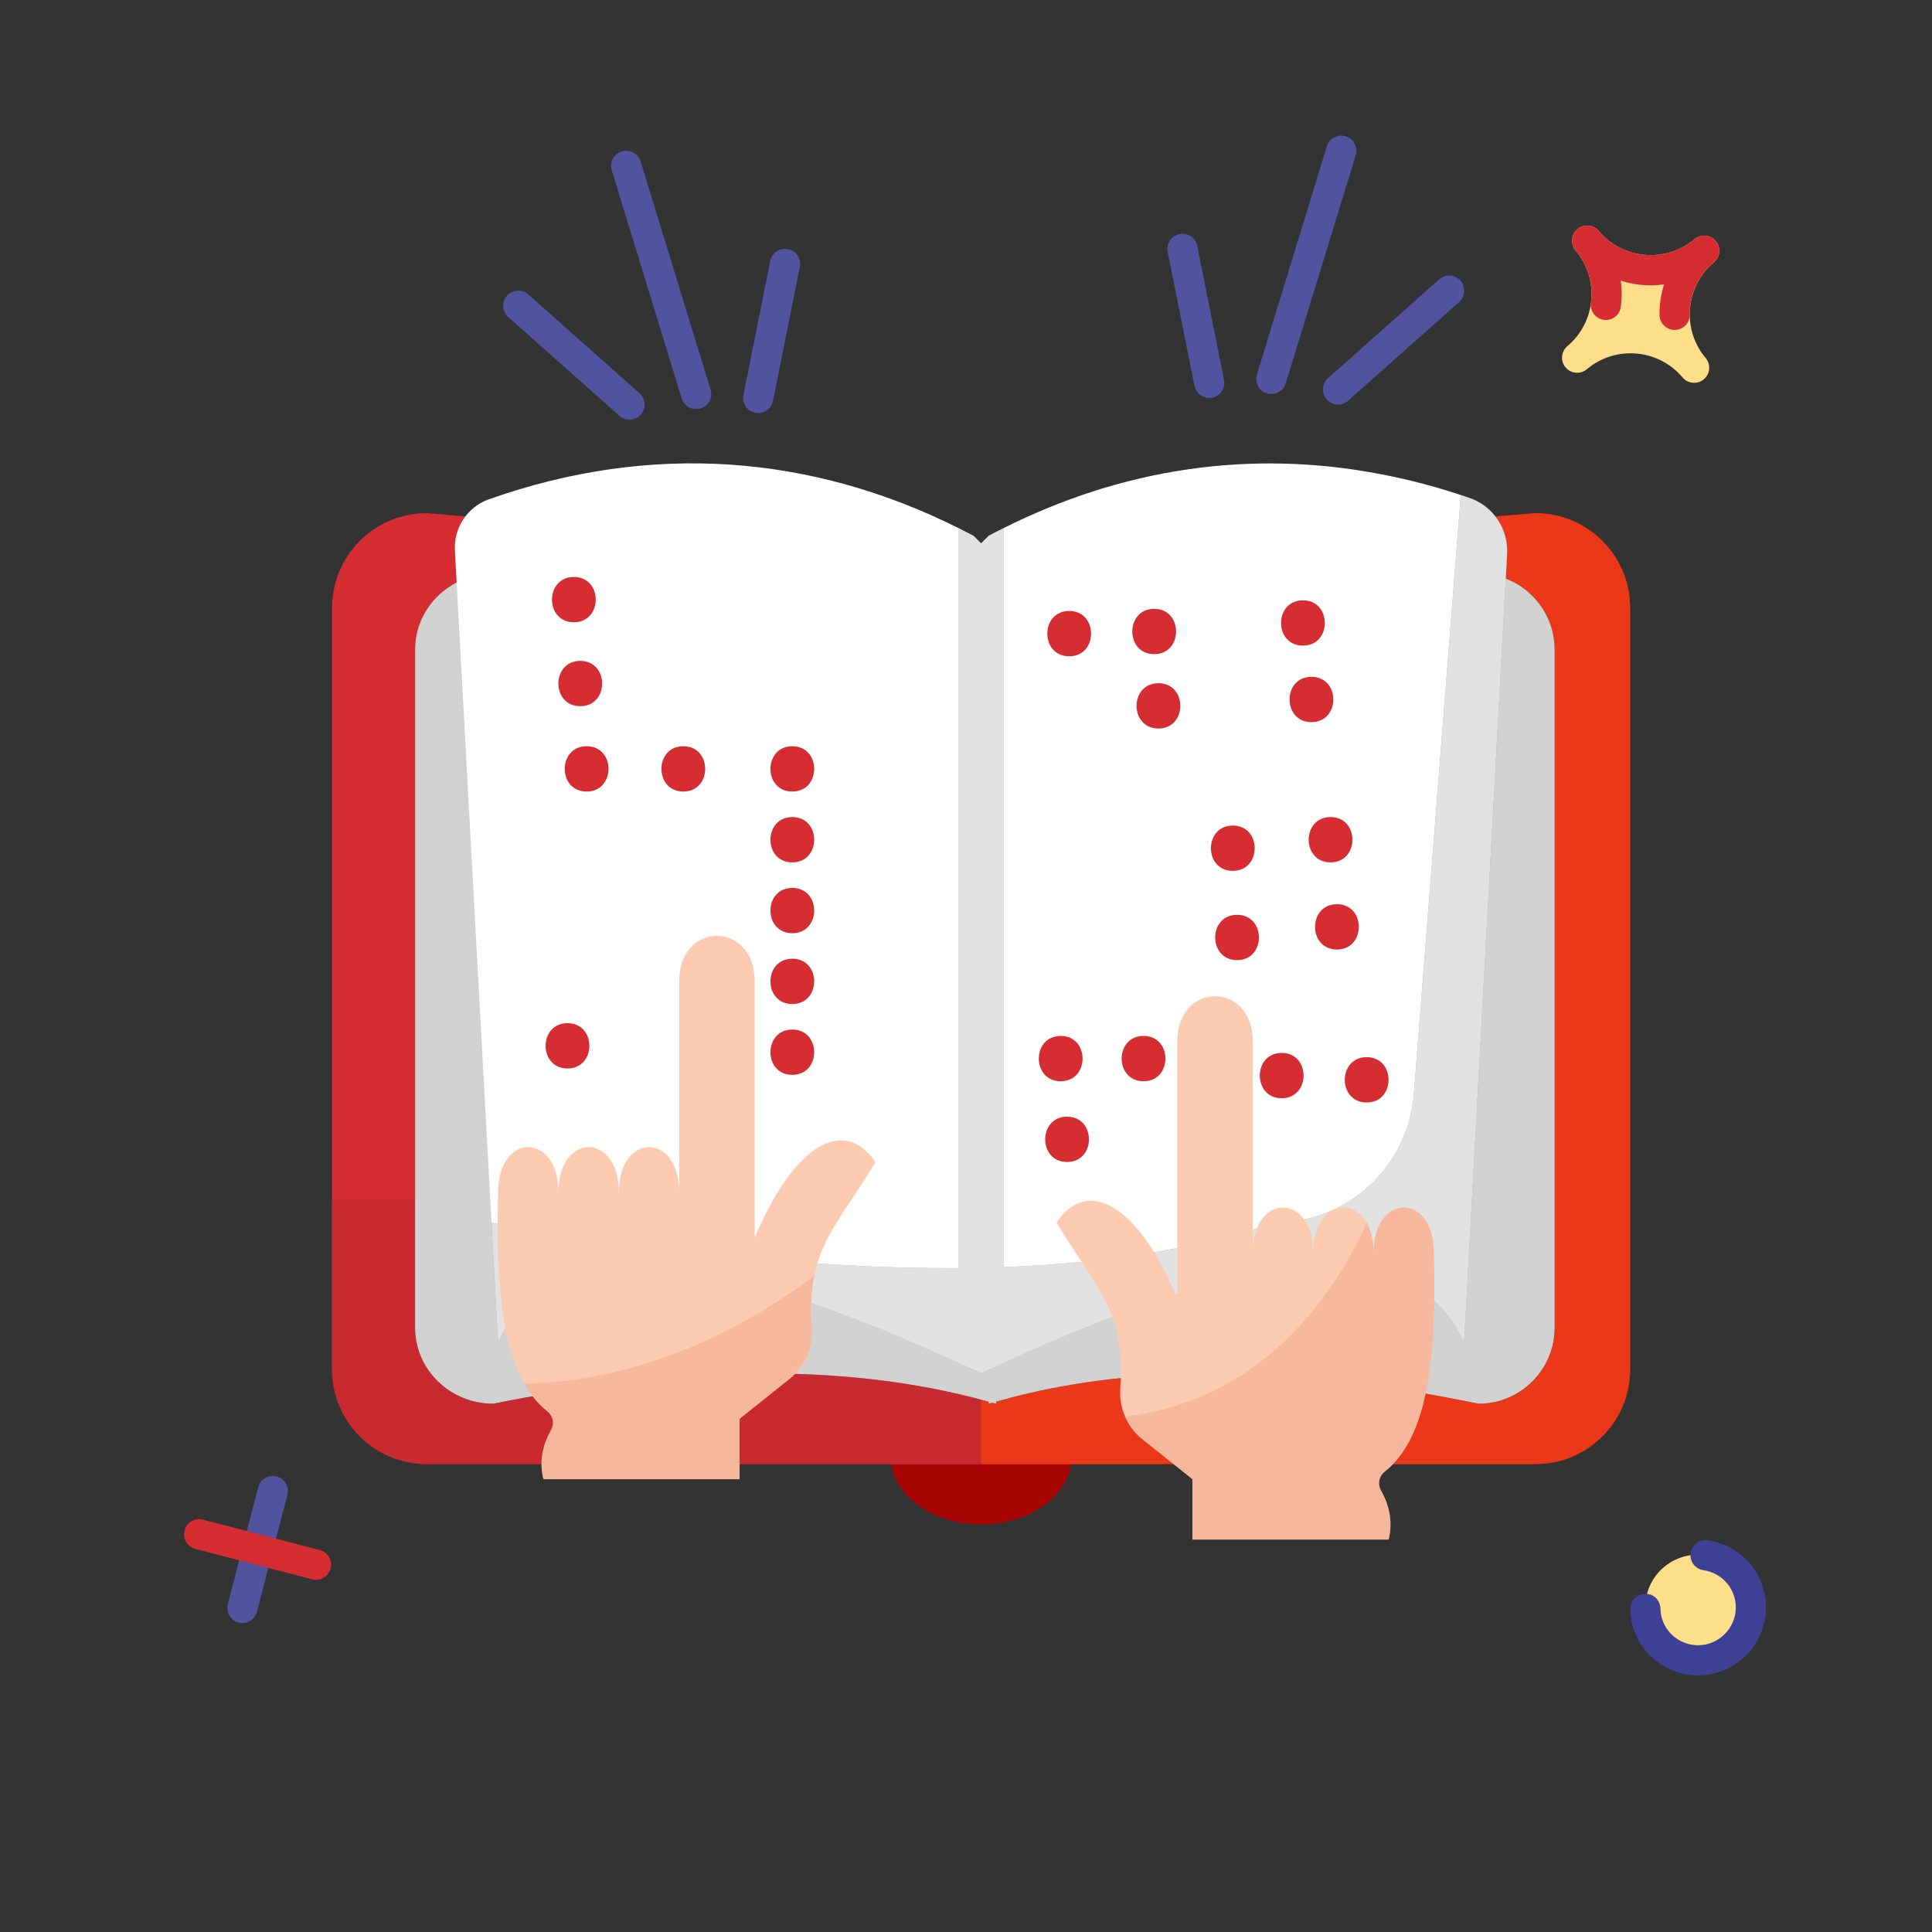 <svg width="112" height="112" viewBox="0 0 112 112" fill="none" xmlns="http://www.w3.org/2000/svg">
<rect x="0" y="0" width="112" height="112" fill="#333333" stroke="none"/>
<path d="M56.875 88.375C59.775 88.375 62.125 86.612 62.125 84.438C62.125 82.263 59.775 80.5 56.875 80.5C53.975 80.5 51.625 82.263 51.625 84.438C51.625 86.612 53.975 88.375 56.875 88.375Z" fill="#AA0505"/>
<path d="M56.875 84.875H24.741C21.709 84.875 19.25 82.416 19.25 79.384V35.241C19.25 32.209 21.709 29.75 24.741 29.75L56.875 32.375V84.875Z" fill="#EC3237"/>
<path d="M56.875 84.875H24.741C21.709 84.875 19.25 82.416 19.25 79.384V35.241C19.25 32.209 21.709 29.75 24.741 29.75L56.875 32.375V84.875Z" fill="black" fill-opacity="0.1"/>
<g opacity="0.5">
<path d="M56.875 69.562V84.875H24.745C21.709 84.875 19.25 82.416 19.25 79.38V69.562H56.875Z" fill="#EC3237"/>
<path d="M56.875 69.562V84.875H24.745C21.709 84.875 19.25 82.416 19.25 79.38V69.562H56.875Z" fill="black" fill-opacity="0.2"/>
</g>
<path d="M56.875 84.875H89.009C92.042 84.875 94.5 82.416 94.5 79.384V35.241C94.5 32.208 92.041 29.75 89.009 29.75L56.875 32.375V84.875Z" fill="#FF4200"/>
<g opacity="0.5">
<path d="M56.875 84.875H89.009C92.042 84.875 94.5 82.416 94.5 79.384V35.241C94.5 32.208 92.041 29.75 89.009 29.75L56.875 32.375V84.875Z" fill="#EC3237"/>
<path d="M56.875 84.875H89.009C92.042 84.875 94.5 82.416 94.5 79.384V35.241C94.5 32.208 92.041 29.75 89.009 29.75L56.875 32.375V84.875Z" fill="black" fill-opacity="0.1"/>
</g>
<path d="M85.712 33.25H57.75H57.312H28.594C26.092 33.25 24.062 35.226 24.062 37.663V76.961C24.062 79.398 26.092 81.374 28.594 81.374C38.94 79.29 48.666 78.848 57.312 81.257V81.375C57.384 81.354 57.457 81.337 57.529 81.316C57.602 81.337 57.676 81.354 57.75 81.375V81.255C66.169 78.849 75.638 79.293 85.712 81.375C88.149 81.375 90.125 79.399 90.125 76.962V37.663C90.125 35.226 88.149 33.25 85.712 33.25Z" fill="#181818"/>
<path d="M85.712 33.25H57.75H57.312H28.594C26.092 33.25 24.062 35.226 24.062 37.663V76.961C24.062 79.398 26.092 81.374 28.594 81.374C38.94 79.29 48.666 78.848 57.312 81.257V81.375C57.384 81.354 57.457 81.337 57.529 81.316C57.602 81.337 57.676 81.354 57.75 81.375V81.255C66.169 78.849 75.638 79.293 85.712 81.375C88.149 81.375 90.125 79.399 90.125 76.962V37.663C90.125 35.226 88.149 33.25 85.712 33.25Z" fill="white" fill-opacity="0.8"/>
<path d="M87.369 32.121L84.875 77.875C82.101 71.409 72.73 72.319 58.179 79.021C57.75 79.214 57.312 79.415 56.875 79.625C56.429 79.415 55.991 79.205 55.554 79.013C41.011 72.319 31.649 71.409 28.875 77.875L26.372 31.92C26.294 30.599 27.099 29.383 28.341 28.945C37.791 25.602 47.075 26.372 55.554 30.608C55.851 30.756 56.14 30.905 56.438 31.062L56.875 31.5L57.312 31.062C57.601 30.905 57.89 30.756 58.179 30.616C65.047 27.169 72.468 26.023 80.062 27.492C81.769 27.816 83.493 28.28 85.216 28.875C86.573 29.348 87.448 30.686 87.369 32.121Z" fill="white"/>
<g opacity="0.5">
<path d="M85.216 28.875C85.041 28.814 84.858 28.753 84.683 28.7L81.961 63.438C81.629 67.638 78.129 70.875 73.911 70.875C69.176 72.456 63.88 73.244 58.179 73.456V30.616C57.89 30.756 57.601 30.905 57.312 31.063L56.875 31.5L56.438 31.063C56.14 30.905 55.851 30.756 55.554 30.608V73.514C47.192 73.569 38.031 72.491 28.49 70.875L28.875 77.875C31.727 71.216 41.58 72.38 56.875 79.625C72.17 72.38 82.022 71.216 84.875 77.875L87.369 32.121C87.448 30.686 86.573 29.348 85.216 28.875Z" fill="#181818"/>
<path d="M85.216 28.875C85.041 28.814 84.858 28.753 84.683 28.7L81.961 63.438C81.629 67.638 78.129 70.875 73.911 70.875C69.176 72.456 63.88 73.244 58.179 73.456V30.616C57.89 30.756 57.601 30.905 57.312 31.063L56.875 31.5L56.438 31.063C56.14 30.905 55.851 30.756 55.554 30.608V73.514C47.192 73.569 38.031 72.491 28.49 70.875L28.875 77.875C31.727 71.216 41.58 72.38 56.875 79.625C72.17 72.38 82.022 71.216 84.875 77.875L87.369 32.121C87.448 30.686 86.573 29.348 85.216 28.875Z" fill="white" fill-opacity="0.75"/>
</g>
<path d="M47.206 73.964C47.031 74.812 46.97 75.784 47.057 77.009C47.136 78.129 46.664 79.222 45.789 79.922L42.875 82.25V85.75H31.5C31.264 84.796 31.413 83.851 31.946 82.897C32.148 82.539 32.069 82.093 31.745 81.83C31.203 81.401 30.756 80.859 30.398 80.211C28.954 77.674 28.761 73.579 28.875 69.125C28.875 65.625 32.375 65.625 32.375 69.125C32.375 65.625 35.875 65.625 35.875 69.125C35.875 65.625 39.375 65.625 39.375 69.125V56.875C39.375 53.375 43.75 53.375 43.75 56.875V71.75C46.086 66.211 49 64.75 50.75 67.375C49.017 70.254 47.67 71.619 47.206 73.964Z" fill="#FCCAB1"/>
<path d="M80.255 85.33C79.931 85.593 79.853 86.039 80.054 86.397C80.588 87.351 80.736 88.296 80.5 89.25H69.125V85.75L66.211 83.422C65.774 83.073 65.433 82.626 65.222 82.119C65.004 81.62 64.907 81.069 64.942 80.509C65.257 75.906 63.604 74.795 61.25 70.875C63 68.25 65.914 69.711 68.25 75.25V60.375C68.25 56.875 72.625 56.875 72.625 60.375V72.625C72.625 69.125 76.125 69.125 76.125 72.625C76.125 69.86 78.312 69.274 79.231 70.892C79.476 71.312 79.625 71.89 79.625 72.625C79.625 69.125 83.125 69.125 83.125 72.625C83.265 78.216 82.924 83.23 80.255 85.33Z" fill="#FCCAB1"/>
<g opacity="0.4">
<path d="M47.057 77.009C47.136 78.129 46.664 79.223 45.789 79.923L42.875 82.25V85.75H31.5C31.264 84.796 31.413 83.851 31.946 82.898C32.148 82.539 32.069 82.093 31.745 81.83C31.203 81.401 30.756 80.859 30.398 80.211C37.59 80.054 43.47 76.764 47.206 73.964C47.031 74.813 46.97 75.784 47.057 77.009Z" fill="#EA9E7D"/>
</g>
<g opacity="0.4">
<path d="M80.255 85.33C79.931 85.593 79.853 86.039 80.054 86.397C80.588 87.351 80.736 88.296 80.5 89.25H69.125V85.75L66.211 83.422C65.774 83.073 65.433 82.626 65.222 82.119C73.308 81.139 77.403 74.935 79.231 70.892C79.476 71.312 79.625 71.89 79.625 72.625C79.625 69.125 83.125 69.125 83.125 72.625C83.265 78.216 82.924 83.23 80.255 85.33Z" fill="#EA9E7D"/>
</g>
<path d="M101.481 93.53C101.291 95.211 99.775 96.42 98.094 96.231C96.414 96.041 95.205 94.525 95.394 92.844C95.583 91.163 97.1 89.955 98.781 90.144C100.461 90.333 101.671 91.849 101.481 93.53Z" fill="#FEDF89"/>
<path d="M14.052 94.088C13.979 94.088 13.905 94.079 13.831 94.06C13.364 93.938 13.083 93.46 13.205 92.993L14.968 86.218C15.089 85.751 15.565 85.468 16.035 85.592C16.503 85.713 16.783 86.192 16.662 86.659L14.899 93.433C14.795 93.827 14.44 94.088 14.052 94.088Z" fill="#3E4095"/>
<path d="M14.052 94.088C13.979 94.088 13.905 94.079 13.831 94.06C13.364 93.938 13.083 93.46 13.205 92.993L14.968 86.218C15.089 85.751 15.565 85.468 16.035 85.592C16.503 85.713 16.783 86.192 16.662 86.659L14.899 93.433C14.795 93.827 14.44 94.088 14.052 94.088Z" fill="white" fill-opacity="0.1"/>
<path d="M18.32 91.582C18.247 91.582 18.173 91.573 18.099 91.554L11.325 89.791C10.858 89.669 10.577 89.19 10.699 88.723C10.82 88.256 11.294 87.972 11.766 88.097L18.54 89.86C19.008 89.981 19.288 90.459 19.167 90.927C19.064 91.321 18.708 91.582 18.32 91.582Z" fill="#EC3237"/>
<path d="M18.32 91.582C18.247 91.582 18.173 91.573 18.099 91.554L11.325 89.791C10.858 89.669 10.577 89.19 10.699 88.723C10.82 88.256 11.294 87.972 11.766 88.097L18.54 89.86C19.008 89.981 19.288 90.459 19.167 90.927C19.064 91.321 18.708 91.582 18.32 91.582Z" fill="black" fill-opacity="0.1"/>
<path d="M98.431 97.126C98.289 97.126 98.146 97.118 98.001 97.103C96.02 96.866 94.555 95.264 94.509 93.295C94.497 92.811 94.88 92.411 95.363 92.4C95.862 92.365 96.247 92.772 96.258 93.255C96.283 94.346 97.1 95.233 98.2 95.365C99.391 95.492 100.475 94.627 100.613 93.429C100.744 92.253 99.926 91.197 98.749 91.026C98.271 90.957 97.94 90.514 98.009 90.035C98.078 89.556 98.523 89.221 99 89.295C101.116 89.602 102.589 91.503 102.351 93.626C102.121 95.635 100.408 97.126 98.431 97.126Z" fill="#3E4095"/>
<path d="M40.355 23.717C39.98 23.717 39.634 23.475 39.519 23.098L35.464 9.871C35.322 9.409 35.582 8.92 36.044 8.778C36.507 8.635 36.995 8.896 37.137 9.358L41.192 22.585C41.334 23.047 41.074 23.536 40.612 23.678C40.526 23.705 40.44 23.717 40.355 23.717Z" fill="#3E4095"/>
<path d="M40.355 23.717C39.98 23.717 39.634 23.475 39.519 23.098L35.464 9.871C35.322 9.409 35.582 8.92 36.044 8.778C36.507 8.635 36.995 8.896 37.137 9.358L41.192 22.585C41.334 23.047 41.074 23.536 40.612 23.678C40.526 23.705 40.44 23.717 40.355 23.717Z" fill="white" fill-opacity="0.1"/>
<path d="M43.956 23.944C43.9 23.944 43.842 23.939 43.784 23.927C43.31 23.832 43.003 23.371 43.098 22.897L44.652 15.127C44.747 14.653 45.204 14.344 45.682 14.441C46.156 14.536 46.463 14.997 46.368 15.471L44.814 23.241C44.731 23.657 44.365 23.944 43.956 23.944Z" fill="#3E4095"/>
<path d="M43.956 23.944C43.9 23.944 43.842 23.939 43.784 23.927C43.31 23.832 43.003 23.371 43.098 22.897L44.652 15.127C44.747 14.653 45.204 14.344 45.682 14.441C46.156 14.536 46.463 14.997 46.368 15.471L44.814 23.241C44.731 23.657 44.365 23.944 43.956 23.944Z" fill="white" fill-opacity="0.1"/>
<path d="M36.489 24.324C36.283 24.324 36.075 24.251 35.909 24.103L29.466 18.38C29.104 18.059 29.072 17.506 29.393 17.144C29.713 16.783 30.266 16.75 30.628 17.071L37.072 22.794C37.433 23.115 37.466 23.668 37.145 24.03C36.971 24.224 36.731 24.324 36.489 24.324Z" fill="#3E4095"/>
<path d="M36.489 24.324C36.283 24.324 36.075 24.251 35.909 24.103L29.466 18.38C29.104 18.059 29.072 17.506 29.393 17.144C29.713 16.783 30.266 16.75 30.628 17.071L37.072 22.794C37.433 23.115 37.466 23.668 37.145 24.03C36.971 24.224 36.731 24.324 36.489 24.324Z" fill="white" fill-opacity="0.1"/>
<path d="M73.701 22.842C73.616 22.842 73.53 22.83 73.444 22.803C72.982 22.662 72.722 22.172 72.864 21.71L76.919 8.483C77.061 8.021 77.552 7.761 78.012 7.903C78.474 8.045 78.734 8.534 78.593 8.996L74.537 22.223C74.422 22.6 74.076 22.842 73.701 22.842Z" fill="#3E4095"/>
<path d="M73.701 22.842C73.616 22.842 73.53 22.83 73.444 22.803C72.982 22.662 72.722 22.172 72.864 21.71L76.919 8.483C77.061 8.021 77.552 7.761 78.012 7.903C78.474 8.045 78.734 8.534 78.593 8.996L74.537 22.223C74.422 22.6 74.076 22.842 73.701 22.842Z" fill="white" fill-opacity="0.1"/>
<path d="M70.1 23.069C69.691 23.069 69.325 22.782 69.243 22.366L67.689 14.597C67.595 14.122 67.902 13.662 68.375 13.567C68.849 13.47 69.311 13.778 69.405 14.253L70.959 22.022C71.053 22.496 70.746 22.956 70.273 23.052C70.214 23.064 70.157 23.069 70.1 23.069Z" fill="#3E4095"/>
<path d="M70.1 23.069C69.691 23.069 69.325 22.782 69.243 22.366L67.689 14.597C67.595 14.122 67.902 13.662 68.375 13.567C68.849 13.47 69.311 13.778 69.405 14.253L70.959 22.022C71.053 22.496 70.746 22.956 70.273 23.052C70.214 23.064 70.157 23.069 70.1 23.069Z" fill="white" fill-opacity="0.1"/>
<path d="M77.567 23.449C77.326 23.449 77.086 23.35 76.912 23.155C76.591 22.794 76.624 22.241 76.986 21.92L83.429 16.196C83.791 15.877 84.344 15.909 84.664 16.27C84.985 16.631 84.953 17.184 84.591 17.505L78.149 23.229C77.982 23.377 77.773 23.449 77.567 23.449Z" fill="#3E4095"/>
<path d="M77.567 23.449C77.326 23.449 77.086 23.35 76.912 23.155C76.591 22.794 76.624 22.241 76.986 21.92L83.429 16.196C83.791 15.877 84.344 15.909 84.664 16.27C84.985 16.631 84.953 17.184 84.591 17.505L78.149 23.229C77.982 23.377 77.773 23.449 77.567 23.449Z" fill="white" fill-opacity="0.1"/>
<path d="M33.268 36.073C34.957 36.073 34.96 33.448 33.268 33.448C31.579 33.448 31.576 36.073 33.268 36.073Z" fill="#EC3237"/>
<path d="M33.268 36.073C34.957 36.073 34.96 33.448 33.268 33.448C31.579 33.448 31.576 36.073 33.268 36.073Z" fill="black" fill-opacity="0.1"/>
<path d="M33.638 40.938C35.326 40.938 35.33 38.313 33.638 38.313C31.949 38.313 31.946 40.938 33.638 40.938Z" fill="#EC3237"/>
<path d="M33.638 40.938C35.326 40.938 35.33 38.313 33.638 38.313C31.949 38.313 31.946 40.938 33.638 40.938Z" fill="black" fill-opacity="0.1"/>
<path d="M34.008 45.886C35.697 45.886 35.699 43.261 34.008 43.261C32.318 43.261 32.316 45.886 34.008 45.886Z" fill="#EC3237"/>
<path d="M34.008 45.886C35.697 45.886 35.699 43.261 34.008 43.261C32.318 43.261 32.316 45.886 34.008 45.886Z" fill="black" fill-opacity="0.1"/>
<path d="M39.612 45.886C41.301 45.886 41.304 43.261 39.612 43.261C37.923 43.261 37.92 45.886 39.612 45.886Z" fill="#EC3237"/>
<path d="M39.612 45.886C41.301 45.886 41.304 43.261 39.612 43.261C37.923 43.261 37.92 45.886 39.612 45.886Z" fill="black" fill-opacity="0.1"/>
<path d="M45.931 45.886C47.62 45.886 47.623 43.261 45.931 43.261C44.243 43.261 44.239 45.886 45.931 45.886Z" fill="#EC3237"/>
<path d="M45.931 45.886C47.62 45.886 47.623 43.261 45.931 43.261C44.243 43.261 44.239 45.886 45.931 45.886Z" fill="black" fill-opacity="0.1"/>
<path d="M45.931 49.992C47.62 49.992 47.623 47.367 45.931 47.367C44.243 47.367 44.239 49.992 45.931 49.992Z" fill="#EC3237"/>
<path d="M45.931 49.992C47.62 49.992 47.623 47.367 45.931 47.367C44.243 47.367 44.239 49.992 45.931 49.992Z" fill="black" fill-opacity="0.1"/>
<path d="M45.931 54.099C47.62 54.099 47.623 51.474 45.931 51.474C44.243 51.474 44.239 54.099 45.931 54.099Z" fill="#EC3237"/>
<path d="M45.931 54.099C47.62 54.099 47.623 51.474 45.931 51.474C44.243 51.474 44.239 54.099 45.931 54.099Z" fill="black" fill-opacity="0.1"/>
<path d="M45.931 58.204C47.62 58.204 47.623 55.579 45.931 55.579C44.243 55.579 44.239 58.204 45.931 58.204Z" fill="#EC3237"/>
<path d="M45.931 58.204C47.62 58.204 47.623 55.579 45.931 55.579C44.243 55.579 44.239 58.204 45.931 58.204Z" fill="black" fill-opacity="0.1"/>
<path d="M45.931 62.31C47.62 62.31 47.623 59.685 45.931 59.685C44.243 59.685 44.239 62.31 45.931 62.31Z" fill="#EC3237"/>
<path d="M45.931 62.31C47.62 62.31 47.623 59.685 45.931 59.685C44.243 59.685 44.239 62.31 45.931 62.31Z" fill="black" fill-opacity="0.1"/>
<path d="M32.898 61.94C34.587 61.94 34.59 59.315 32.898 59.315C31.209 59.315 31.207 61.94 32.898 61.94Z" fill="#EC3237"/>
<path d="M32.898 61.94C34.587 61.94 34.59 59.315 32.898 59.315C31.209 59.315 31.207 61.94 32.898 61.94Z" fill="black" fill-opacity="0.1"/>
<path d="M61.982 38.044C63.671 38.044 63.675 35.419 61.982 35.419C60.294 35.419 60.291 38.044 61.982 38.044Z" fill="#EC3237"/>
<path d="M61.982 38.044C63.671 38.044 63.675 35.419 61.982 35.419C60.294 35.419 60.291 38.044 61.982 38.044Z" fill="black" fill-opacity="0.1"/>
<path d="M66.909 37.921C68.598 37.921 68.602 35.296 66.909 35.296C65.221 35.296 65.218 37.921 66.909 37.921Z" fill="#EC3237"/>
<path d="M66.909 37.921C68.598 37.921 68.602 35.296 66.909 35.296C65.221 35.296 65.218 37.921 66.909 37.921Z" fill="black" fill-opacity="0.1"/>
<path d="M67.156 42.232C68.845 42.232 68.848 39.607 67.156 39.607C65.467 39.607 65.464 42.232 67.156 42.232Z" fill="#EC3237"/>
<path d="M67.156 42.232C68.845 42.232 68.848 39.607 67.156 39.607C65.467 39.607 65.464 42.232 67.156 42.232Z" fill="black" fill-opacity="0.1"/>
<path d="M75.533 37.427C77.221 37.427 77.225 34.802 75.533 34.802C73.844 34.802 73.84 37.427 75.533 37.427Z" fill="#EC3237"/>
<path d="M75.533 37.427C77.221 37.427 77.225 34.802 75.533 34.802C73.844 34.802 73.84 37.427 75.533 37.427Z" fill="black" fill-opacity="0.1"/>
<path d="M76.025 41.862C77.714 41.862 77.718 39.237 76.025 39.237C74.337 39.237 74.333 41.862 76.025 41.862Z" fill="#EC3237"/>
<path d="M76.025 41.862C77.714 41.862 77.718 39.237 76.025 39.237C74.337 39.237 74.333 41.862 76.025 41.862Z" fill="black" fill-opacity="0.1"/>
<path d="M71.467 50.485C73.156 50.485 73.16 47.86 71.467 47.86C69.779 47.86 69.775 50.485 71.467 50.485Z" fill="#EC3237"/>
<path d="M71.467 50.485C73.156 50.485 73.16 47.86 71.467 47.86C69.779 47.86 69.775 50.485 71.467 50.485Z" fill="black" fill-opacity="0.1"/>
<path d="M77.134 49.992C78.823 49.992 78.826 47.367 77.134 47.367C75.445 47.367 75.442 49.992 77.134 49.992Z" fill="#EC3237"/>
<path d="M77.134 49.992C78.823 49.992 78.826 47.367 77.134 47.367C75.445 47.367 75.442 49.992 77.134 49.992Z" fill="black" fill-opacity="0.1"/>
<path d="M77.503 55.043C79.192 55.043 79.195 52.418 77.503 52.418C75.814 52.418 75.812 55.043 77.503 55.043Z" fill="#EC3237"/>
<path d="M77.503 55.043C79.192 55.043 79.195 52.418 77.503 52.418C75.814 52.418 75.812 55.043 77.503 55.043Z" fill="black" fill-opacity="0.1"/>
<path d="M71.714 55.659C73.403 55.659 73.406 53.034 71.714 53.034C70.025 53.034 70.022 55.659 71.714 55.659Z" fill="#EC3237"/>
<path d="M71.714 55.659C73.403 55.659 73.406 53.034 71.714 53.034C70.025 53.034 70.022 55.659 71.714 55.659Z" fill="black" fill-opacity="0.1"/>
<path d="M79.228 63.912C80.916 63.912 80.92 61.287 79.228 61.287C77.539 61.287 77.536 63.912 79.228 63.912Z" fill="#EC3237"/>
<path d="M79.228 63.912C80.916 63.912 80.92 61.287 79.228 61.287C77.539 61.287 77.536 63.912 79.228 63.912Z" fill="black" fill-opacity="0.1"/>
<path d="M74.301 63.665C75.989 63.665 75.993 61.04 74.301 61.04C72.612 61.04 72.608 63.665 74.301 63.665Z" fill="#EC3237"/>
<path d="M74.301 63.665C75.989 63.665 75.993 61.04 74.301 61.04C72.612 61.04 72.608 63.665 74.301 63.665Z" fill="black" fill-opacity="0.1"/>
<path d="M66.293 62.68C67.982 62.68 67.986 60.055 66.293 60.055C64.605 60.055 64.602 62.68 66.293 62.68Z" fill="#EC3237"/>
<path d="M66.293 62.68C67.982 62.68 67.986 60.055 66.293 60.055C64.605 60.055 64.602 62.68 66.293 62.68Z" fill="black" fill-opacity="0.1"/>
<path d="M61.49 62.68C63.178 62.68 63.182 60.055 61.49 60.055C59.801 60.055 59.797 62.68 61.49 62.68Z" fill="#EC3237"/>
<path d="M61.49 62.68C63.178 62.68 63.182 60.055 61.49 60.055C59.801 60.055 59.797 62.68 61.49 62.68Z" fill="black" fill-opacity="0.1"/>
<path d="M61.859 67.361C63.548 67.361 63.551 64.736 61.859 64.736C60.17 64.736 60.168 67.361 61.859 67.361Z" fill="#EC3237"/>
<path d="M61.859 67.361C63.548 67.361 63.551 64.736 61.859 64.736C60.17 64.736 60.168 67.361 61.859 67.361Z" fill="black" fill-opacity="0.1"/>
<path d="M90.758 21.298C90.447 20.928 90.495 20.377 90.864 20.066C92.525 18.667 92.74 16.179 91.341 14.517C91.03 14.148 91.078 13.596 91.447 13.284C91.817 12.973 92.368 13.021 92.68 13.39C94.078 15.051 96.567 15.265 98.228 13.867C98.599 13.556 99.15 13.604 99.461 13.973C99.773 14.342 99.725 14.894 99.355 15.206C97.695 16.604 97.48 19.093 98.879 20.754C99.19 21.123 99.143 21.675 98.773 21.987C98.403 22.299 97.851 22.25 97.54 21.881C96.141 20.22 93.653 20.006 91.991 21.404C91.621 21.716 91.069 21.669 90.758 21.298Z" fill="#FEDF89"/>
<path d="M97.08 19.128C96.603 19.128 96.212 18.744 96.205 18.265C96.198 17.654 96.288 17.056 96.468 16.488C95.626 16.604 94.768 16.53 93.957 16.271C94.027 16.771 94.029 17.282 93.96 17.791C93.896 18.269 93.452 18.608 92.977 18.541C92.498 18.477 92.161 18.037 92.226 17.558C92.374 16.452 92.06 15.373 91.34 14.518C91.03 14.148 91.077 13.596 91.446 13.285C91.815 12.973 92.367 13.02 92.679 13.39L92.681 13.392C94.078 15.049 96.564 15.264 98.224 13.87L98.228 13.867C98.596 13.556 99.149 13.601 99.46 13.973C99.771 14.342 99.724 14.894 99.355 15.205L99.353 15.207C98.449 15.968 97.94 17.074 97.955 18.24C97.962 18.724 97.575 19.121 97.092 19.128C97.089 19.128 97.085 19.128 97.08 19.128Z" fill="#EC3237"/>
<path d="M97.08 19.128C96.603 19.128 96.212 18.744 96.205 18.265C96.198 17.654 96.288 17.056 96.468 16.488C95.626 16.604 94.768 16.53 93.957 16.271C94.027 16.771 94.029 17.282 93.96 17.791C93.896 18.269 93.452 18.608 92.977 18.541C92.498 18.477 92.161 18.037 92.226 17.558C92.374 16.452 92.06 15.373 91.34 14.518C91.03 14.148 91.077 13.596 91.446 13.285C91.815 12.973 92.367 13.02 92.679 13.39L92.681 13.392C94.078 15.049 96.564 15.264 98.224 13.87L98.228 13.867C98.596 13.556 99.149 13.601 99.46 13.973C99.771 14.342 99.724 14.894 99.355 15.205L99.353 15.207C98.449 15.968 97.94 17.074 97.955 18.24C97.962 18.724 97.575 19.121 97.092 19.128C97.089 19.128 97.085 19.128 97.08 19.128Z" fill="black" fill-opacity="0.1"/>
</svg>
